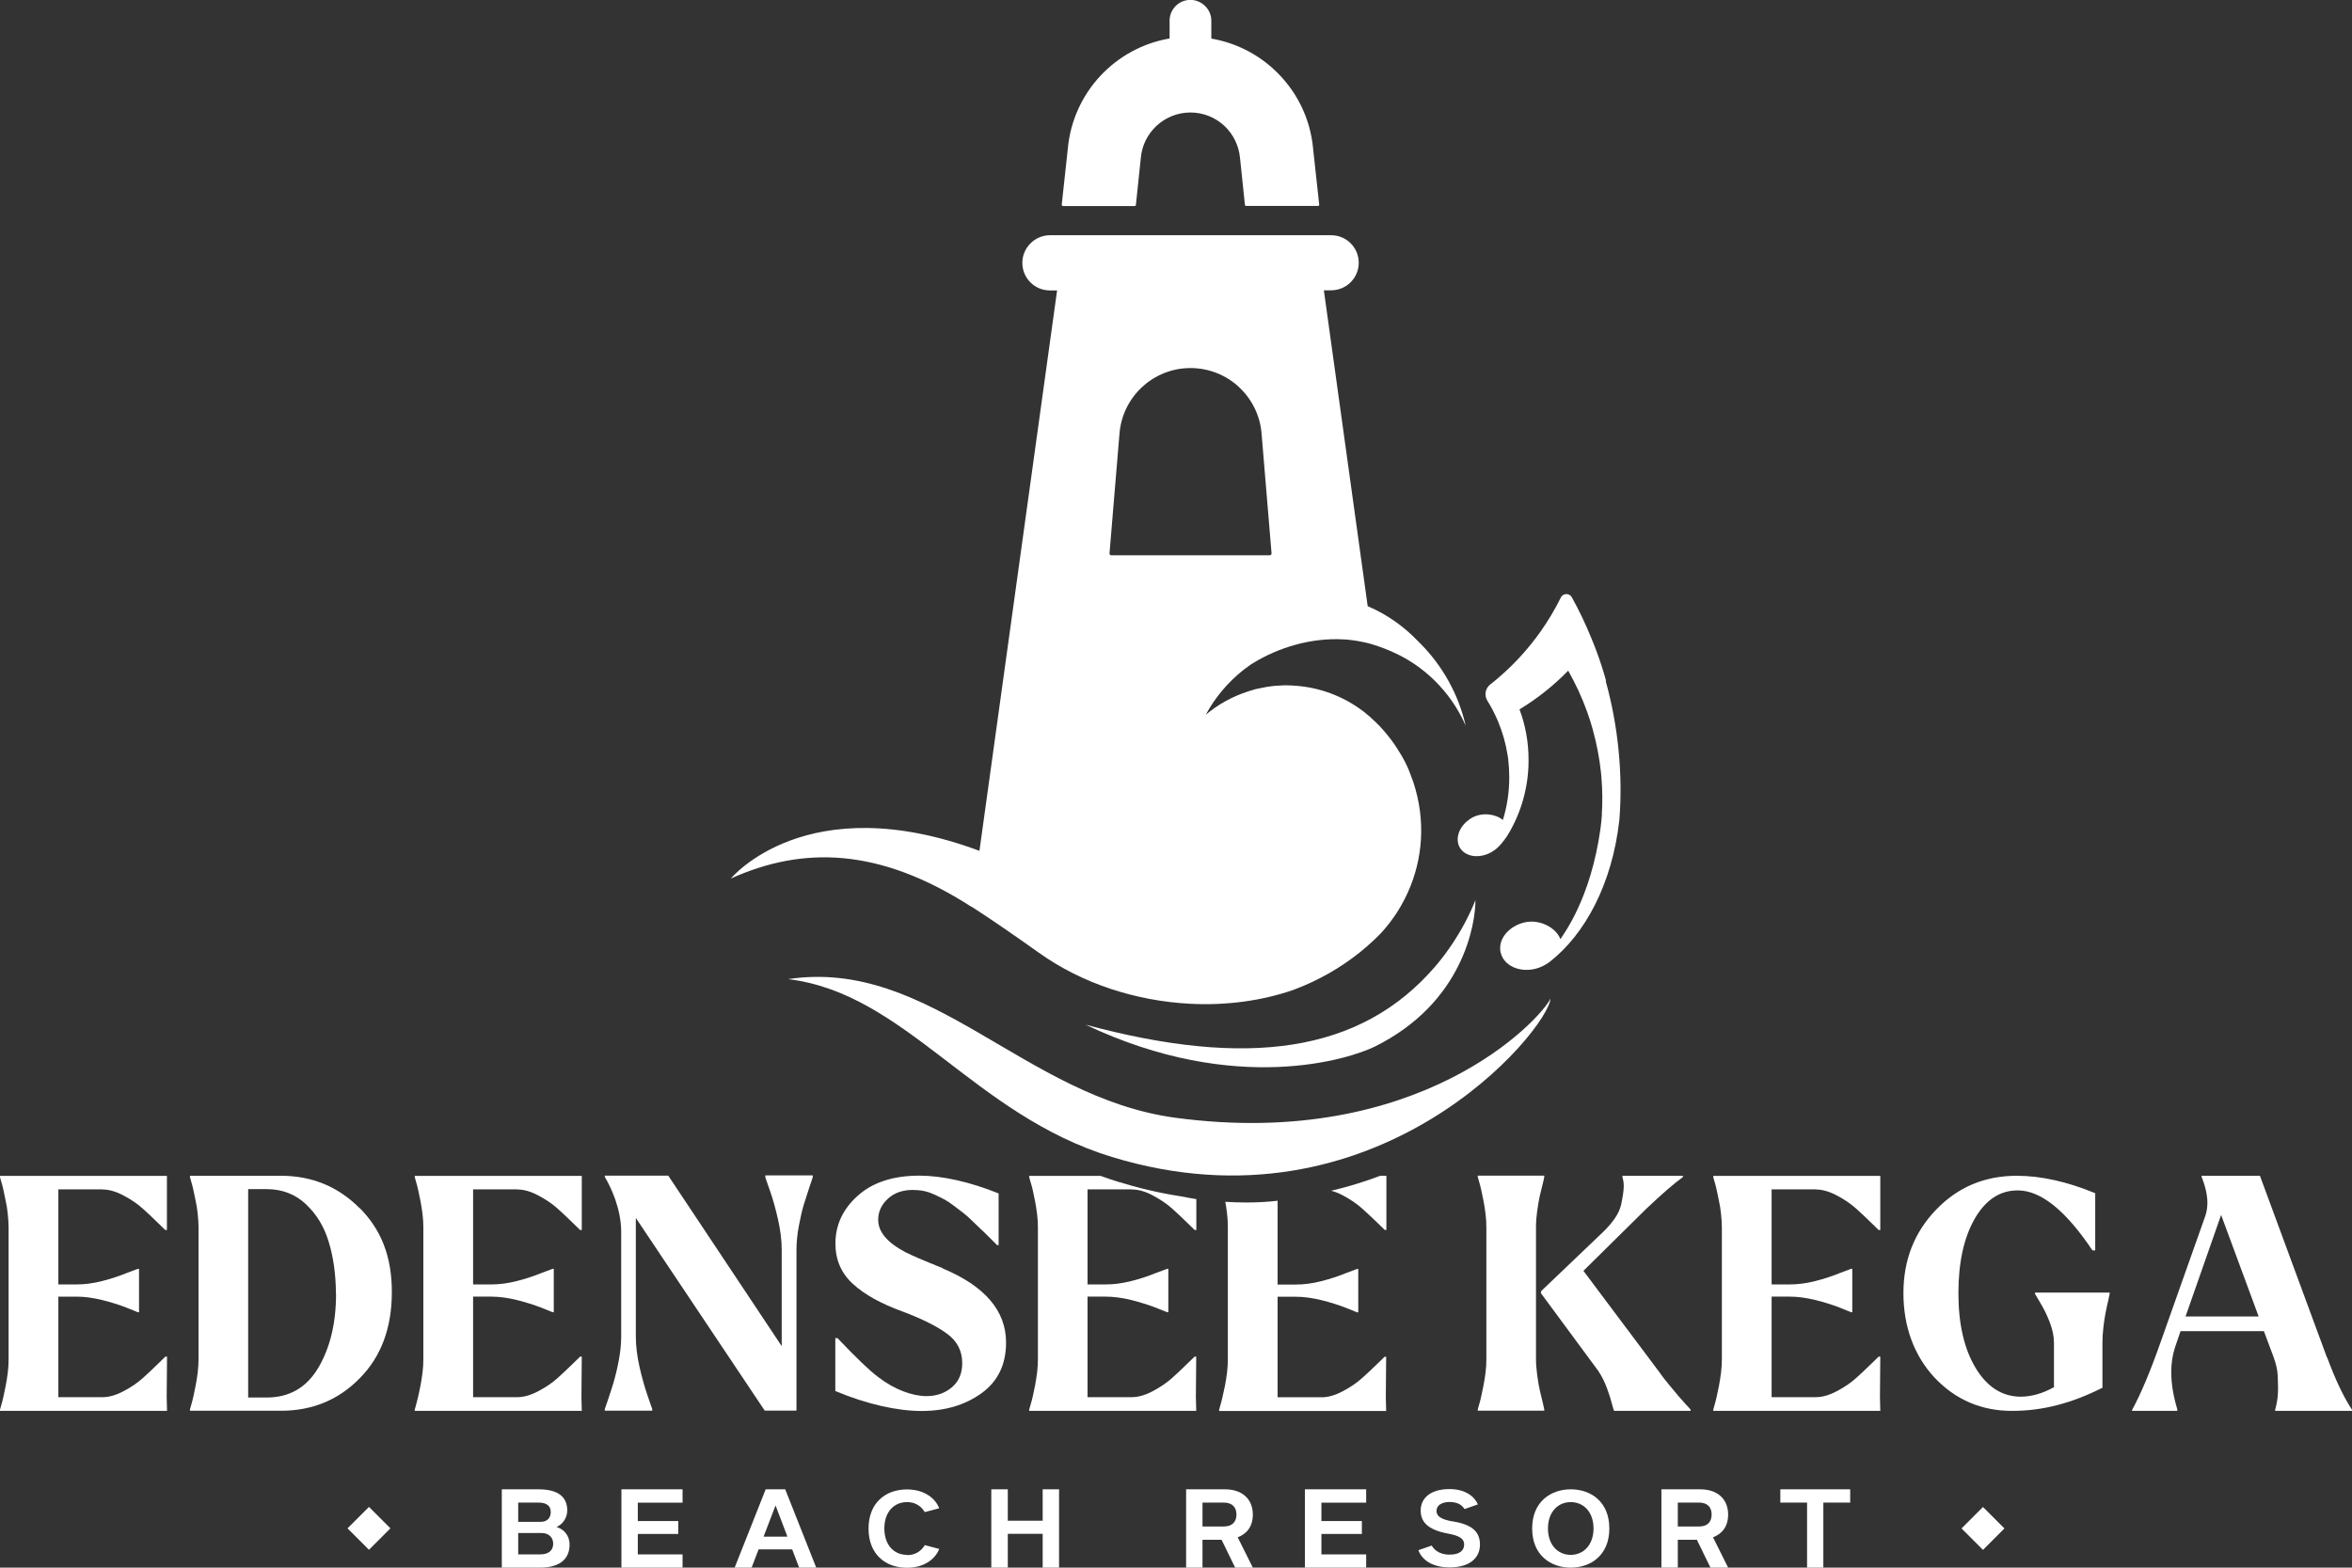 <svg xmlns="http://www.w3.org/2000/svg" id="Layer_2" viewBox="0 0 202.34 134.89"><rect x="0" y="0" width="202.34" height="134.89" fill="#333333" stroke="none"/><defs><style>      .cls-1 {        fill: #fff;      }    </style></defs><g id="Layer_1-2" data-name="Layer_1"><g><g><g><path class="cls-1" d="M47.87,131.39c.43-.16.93-.69.93-1.42,0-1.11-.71-1.82-2.47-1.82h-3.16v6.74h3.27c1.86,0,2.56-.86,2.56-1.98,0-.82-.51-1.33-1.12-1.52ZM44.58,129.29h1.74c.79,0,1.06.36,1.06.81,0,.49-.28.85-.88.85h-1.92v-1.66ZM46.45,133.75h-1.87v-1.84h2c.65,0,1.01.39,1.01.92,0,.5-.3.92-1.13.92Z"></path><path class="cls-1" d="M58.72,129.29v-1.14h-5.26v6.74h5.26v-1.14h-3.85v-1.76h3.48v-1.11h-3.48v-1.58h3.85Z"></path><path class="cls-1" d="M67.56,128.15h-1.69l-2.67,6.74h1.46l.6-1.57h2.89l.6,1.57h1.47l-2.67-6.74ZM65.69,132.22l1.03-2.68,1.02,2.68h-2.05Z"></path><path class="cls-1" d="M78.03,133.79c-1.1,0-1.95-.82-1.95-2.27s.85-2.27,1.95-2.27c.93,0,1.34.57,1.53.86l1.24-.33c-.31-.81-1.23-1.62-2.77-1.62-1.89,0-3.31,1.19-3.31,3.37s1.42,3.37,3.31,3.37c1.54,0,2.46-.81,2.77-1.62l-1.24-.33c-.18.29-.59.86-1.53.86Z"></path><path class="cls-1" d="M89.7,128.15v2.7h-3v-2.7h-1.42v6.74h1.42v-2.91h3v2.91h1.41v-6.74h-1.41Z"></path><path class="cls-1" d="M107.78,130.32c0-1.34-.93-2.17-2.39-2.17h-3.35v6.74h1.41v-2.4h1.64l1.17,2.4h1.52l-1.3-2.61c.8-.31,1.3-.95,1.3-1.96ZM105.26,131.35h-1.81v-2.06h1.81c.75,0,1.11.4,1.11,1.03s-.36,1.03-1.11,1.03Z"></path><path class="cls-1" d="M117.53,129.29v-1.14h-5.27v6.74h5.27v-1.14h-3.85v-1.76h3.48v-1.11h-3.48v-1.58h3.85Z"></path><path class="cls-1" d="M124.95,130.91c-1.04-.18-1.37-.48-1.37-.9,0-.45.4-.77,1.15-.77.79.01,1.1.36,1.26.61l1.15-.4c-.27-.65-1.04-1.32-2.44-1.32-1.6,0-2.48.75-2.48,1.85,0,.94.57,1.65,2.35,1.98,1,.18,1.39.45,1.39.93,0,.51-.36.88-1.25.88-1.05,0-1.43-.59-1.54-.78l-1.15.4c.24.65.98,1.48,2.69,1.48s2.61-.8,2.61-1.97c0-1.23-.87-1.75-2.37-2Z"></path><path class="cls-1" d="M135.13,128.15c-1.7,0-3.32,1.05-3.32,3.37s1.62,3.37,3.32,3.37,3.32-1.05,3.32-3.37-1.61-3.37-3.32-3.37ZM135.13,133.79c-1.12,0-1.96-.87-1.96-2.27s.84-2.27,1.96-2.27,1.96.87,1.96,2.27-.85,2.27-1.96,2.27Z"></path><path class="cls-1" d="M148.67,130.32c0-1.34-.93-2.17-2.39-2.17h-3.35v6.74h1.41v-2.4h1.64l1.17,2.4h1.52l-1.3-2.61c.8-.31,1.3-.95,1.3-1.96ZM146.15,131.35h-1.81v-2.06h1.81c.75,0,1.1.4,1.1,1.03s-.35,1.03-1.1,1.03Z"></path><path class="cls-1" d="M153.16,128.15v1.14h2.3v5.6h1.4v-5.6h2.31v-1.14h-6.02Z"></path></g><g><rect class="cls-1" x="30.44" y="130.21" width="2.61" height="2.61" transform="translate(-83.7 60.96) rotate(-45)"></rect><rect class="cls-1" x="169.29" y="130.21" width="2.61" height="2.61" transform="translate(-43.03 159.15) rotate(-45)"></rect></g></g><g><path class="cls-1" d="M8.82,102.35c.55,0,1.15.17,1.79.51.65.34,1.19.71,1.63,1.1.44.39.87.8,1.29,1.21.42.41.65.64.69.67h.14v-4.66H0v.11l.11.39c.07.24.14.49.19.74s.12.56.19.91c.08.36.14.74.18,1.14.04.4.07.78.07,1.14v11.35c0,.35-.02.74-.07,1.14-.05.4-.11.78-.18,1.14-.07.36-.14.66-.19.91s-.12.5-.19.75l-.11.39v.11h14.37l-.03-1.18.03-3.49h-.14s-.27.26-.69.67c-.42.41-.85.82-1.29,1.21-.44.39-.98.76-1.63,1.1-.64.34-1.24.51-1.79.51h-3.81v-8.65h1.57c.68,0,1.41.1,2.19.29s1.49.42,2.11.66l.96.39h.11v-3.73h-.11l-.96.36c-.63.26-1.33.49-2.11.69-.78.2-1.51.29-2.19.29h-1.57v-8.18h3.81Z"></path><path class="cls-1" d="M30.94,103.96c-1.85-1.86-4.11-2.79-6.77-2.79h-7.83v.11l.11.39c.07.24.14.49.19.74s.12.56.19.91c.08.36.14.74.18,1.14.04.4.07.78.07,1.14v11.35c0,.35-.02.74-.07,1.14-.05.4-.11.78-.18,1.14-.07.36-.14.66-.19.91s-.12.5-.19.75l-.11.39v.11h7.83c2.69,0,4.95-.93,6.78-2.8,1.84-1.86,2.76-4.33,2.76-7.41s-.92-5.37-2.77-7.24ZM28.91,111.34c0,2.51-.51,4.62-1.52,6.34-1.01,1.71-2.49,2.57-4.44,2.57h-1.6v-17.93h1.6c1.32,0,2.44.43,3.36,1.29.92.86,1.58,1.94,1.97,3.25.4,1.3.6,2.75.62,4.34v.14Z"></path><path class="cls-1" d="M44.51,102.35c.55,0,1.15.17,1.79.51.65.34,1.19.71,1.63,1.1.44.39.87.8,1.29,1.21.42.41.65.64.69.67h.14v-4.66h-14.37v.11l.11.39c.07.24.14.49.19.74.06.25.12.56.19.91.07.36.13.74.18,1.14.05.4.07.78.07,1.14v11.35c0,.35-.02.74-.07,1.14-.05.4-.11.78-.18,1.14-.07.36-.14.66-.19.91-.06.25-.12.5-.19.75l-.11.39v.11h14.37l-.03-1.18.03-3.49h-.14s-.26.26-.69.67c-.42.41-.85.82-1.29,1.21-.44.39-.98.76-1.63,1.1-.64.34-1.24.51-1.79.51h-3.81v-8.65h1.57c.68,0,1.41.1,2.19.29.78.2,1.49.42,2.11.66l.96.39h.11v-3.73h-.11l-.96.36c-.63.26-1.33.49-2.11.69-.78.2-1.51.29-2.19.29h-1.57v-8.18h3.81Z"></path><path class="cls-1" d="M65.84,101.17v.14s.13.39.39,1.12c.26.73.49,1.56.7,2.49.21.92.32,1.8.32,2.62v8.29l-9.76-14.67h-5.46v.11c.49.81,1.41,2.71,1.41,4.72v9.02c0,.64-.07,1.33-.21,2.06-.14.74-.29,1.36-.44,1.87-.16.51-.31,1-.48,1.49-.17.49-.26.76-.28.81v.14h4.08v-.14s-.13-.39-.39-1.12c-.25-.73-.49-1.56-.7-2.49-.21-.93-.32-1.81-.32-2.63v-10.2l11.09,16.58h2.73v-13.86c0-.63.07-1.32.21-2.06.14-.74.28-1.36.44-1.87.16-.51.32-1,.48-1.49.17-.49.26-.76.27-.82v-.14h-4.08Z"></path><path class="cls-1" d="M81.12,109.13c-1.63-.65-2.71-1.12-3.24-1.39-1.55-.82-2.33-1.74-2.33-2.78,0-.69.27-1.29.82-1.8.54-.51,1.26-.77,2.15-.77.29,0,.72.03,1,.1.29.06.59.17.9.31.31.15.59.28.83.41.24.13.53.32.85.57.33.25.6.46.8.61.21.16.48.4.81.73.34.33.58.55.71.68.14.12.38.36.73.71s.56.55.63.63h.13v-4.45c-2.53-1.02-4.9-1.53-6.81-1.53-2.25,0-4.01.57-5.3,1.72-1.28,1.14-1.93,2.52-1.93,4.12,0,1.4.5,2.56,1.51,3.48,1.01.92,2.42,1.7,4.24,2.36,1.73.65,3.02,1.3,3.88,1.94.85.63,1.28,1.47,1.28,2.51,0,.89-.3,1.59-.9,2.09-.6.5-1.32.75-2.18.75-1.18,0-2.74-.55-4.15-1.64-.75-.56-1.92-1.68-3.5-3.35h-.19v4.55c2.71,1.14,5.36,1.72,7.41,1.72s3.75-.51,5.17-1.53c1.41-1.02,2.11-2.47,2.11-4.36,0-2.73-1.82-4.86-5.46-6.38Z"></path><path class="cls-1" d="M97.38,102.35c.55,0,1.15.17,1.79.51s1.19.71,1.63,1.1c.44.39.87.8,1.29,1.21.42.41.65.64.69.67h.14v-2.66c-.46-.07-.92-.16-1.38-.25,0,0-.01,0-.02,0-1.8-.28-3.61-.71-5.42-1.27-.48-.15-.95-.31-1.42-.48h-6.14v.11l.11.39c.08.24.14.49.2.74.06.25.12.56.19.91.07.36.13.74.18,1.14.05.4.07.78.07,1.14v11.35c0,.35-.02.74-.07,1.14-.05.4-.11.78-.18,1.14-.07.36-.14.66-.19.91-.06.25-.12.5-.2.75l-.11.39v.11h14.37l-.03-1.18.03-3.49h-.14s-.26.26-.69.67c-.42.41-.85.82-1.29,1.21-.44.39-.99.76-1.63,1.1s-1.24.51-1.79.51h-3.81v-8.65h1.57c.68,0,1.41.1,2.19.29.78.2,1.48.42,2.11.66l.97.39h.11v-3.73h-.11l-.97.36c-.63.26-1.33.49-2.11.69-.78.2-1.51.29-2.19.29h-1.57v-8.18h3.81Z"></path><path class="cls-1" d="M118.74,101.17c-1.32.5-2.73.94-4.22,1.29.32.08.65.21.99.39.64.34,1.19.71,1.63,1.1.44.39.87.8,1.3,1.21.42.41.65.64.69.67h.14v-4.66h-.52ZM119.26,116.74h-.14s-.27.26-.69.67c-.42.41-.86.82-1.3,1.21-.44.39-.98.76-1.63,1.1-.65.34-1.24.51-1.79.51h-3.8v-8.65h1.57c.68,0,1.41.1,2.19.29s1.48.42,2.11.66l.96.39h.11v-3.73h-.11l-.96.36c-.63.26-1.33.49-2.11.69-.78.2-1.51.29-2.19.29h-1.57v-7.21c-.87.1-1.76.15-2.7.15-.59,0-1.19-.02-1.8-.06.06.32.11.65.15,1,.05.4.07.78.07,1.14v11.42c0,.35-.02.74-.07,1.14-.05.4-.11.78-.18,1.14-.08.36-.14.66-.2.91-.05.25-.12.5-.19.75l-.11.39v.11h14.37l-.03-1.18.03-3.49Z"></path><path class="cls-1" d="M145.09,120.91c-.21-.24-.44-.49-.68-.77-.24-.28-.52-.62-.85-1.02-.33-.4-.62-.77-.85-1.11l-6.49-8.66,5.42-5.35c1.34-1.27,2.38-2.17,3.14-2.72v-.11h-5.2v.14c.07.21.11.46.11.76,0,.36-.08.89-.23,1.6-.16.71-.67,1.48-1.53,2.32l-5.31,5.07s-.06.08-.06.14c0,.04,0,.08.03.11l4.9,6.64c.29.43.54.92.74,1.46.2.54.35,1,.44,1.37.09.37.16.58.19.62h6.58v-.11s-.14-.15-.34-.38ZM132.25,104.16c.07-.52.15-.96.23-1.32.08-.35.17-.7.25-1.02.08-.33.12-.51.12-.55v-.11h-5.72v.11l.11.39c.07.24.14.49.19.74.06.25.12.56.19.91.07.35.13.74.18,1.14.05.4.07.78.07,1.13v11.38c0,.36-.02.74-.07,1.14-.05.4-.11.78-.18,1.13-.07.35-.14.66-.19.91-.05.25-.12.5-.19.74l-.11.39v.11h5.72v-.11s-.04-.22-.12-.55-.17-.67-.25-1.03c-.08-.35-.16-.79-.23-1.32-.07-.52-.11-1-.11-1.43v-11.38c0-.43.04-.91.11-1.43Z"></path><path class="cls-1" d="M156.22,102.35c.55,0,1.15.17,1.79.51.65.34,1.19.71,1.63,1.1.44.39.87.8,1.29,1.21.42.41.65.64.69.67h.14v-4.66h-14.37v.11l.11.39c.07.24.14.49.19.74s.12.56.19.91c.08.36.14.74.18,1.14.04.4.07.78.07,1.14v11.35c0,.35-.02.74-.07,1.14-.05.4-.11.78-.18,1.14-.07.36-.14.66-.19.91s-.12.5-.19.75l-.11.39v.11h14.37l-.03-1.18.03-3.49h-.14s-.26.26-.69.67c-.42.41-.85.82-1.29,1.21-.44.39-.98.76-1.63,1.1-.64.34-1.24.51-1.79.51h-3.81v-8.65h1.57c.68,0,1.41.1,2.19.29s1.49.42,2.11.66l.96.39h.11v-3.73h-.11l-.96.36c-.63.26-1.33.49-2.11.69-.78.2-1.51.29-2.19.29h-1.57v-8.18h3.81Z"></path><path class="cls-1" d="M175.07,111.22v.11l.45.77c.3.49.58,1.05.82,1.68.24.63.36,1.21.36,1.76v3.82c-.98.55-1.95.82-2.89.82-1.59-.02-2.88-.85-3.86-2.49-.98-1.64-1.47-3.78-1.47-6.42s.47-4.77,1.4-6.4c.94-1.63,2.17-2.44,3.69-2.44h.06c1.96.02,4.09,1.74,6.38,5.16h.24v-4.92c-2.43-1-4.68-1.5-6.75-1.5-2.75,0-5.07.97-6.94,2.92-1.88,1.95-2.81,4.34-2.81,7.18s.9,5.37,2.69,7.28c1.8,1.9,4.02,2.85,6.66,2.85s5.13-.66,7.77-1.99v-3.88c0-.42.03-.88.09-1.39s.13-.94.2-1.28c.07-.35.14-.68.22-1,.07-.32.11-.5.11-.53v-.11h-6.4Z"></path><path class="cls-1" d="M200.18,116.79l-5.76-15.62h-5.02v.08c.33.84.5,1.59.5,2.25,0,.39-.06.76-.17,1.1l-3.86,10.9c-.88,2.51-1.7,4.45-2.45,5.82v.08h3.89v-.14c-.35-1.16-.52-2.23-.52-3.2,0-.77.11-1.48.33-2.14l.47-1.38h7.17l.83,2.22c.22.6.34,1.14.36,1.62.02.48.03.81.03,1,0,.41-.02.77-.07,1.08-.05.31-.11.58-.18.83v.11h6.62v-.08c-.74-1.12-1.45-2.63-2.15-4.52ZM188.02,113.28l3.06-8.74,3.23,8.74h-6.29Z"></path></g><g><path class="cls-1" d="M93.39,88.17c12.97,6.16,22.79,2.92,24.89,1.88,7.62-3.78,8.66-10.59,8.65-12.6,0,0-1.05,2.9-3.45,5.7-6.43,7.48-16.19,8.77-30.09,5.02Z"></path><path class="cls-1" d="M101.13,96.18c-13.02-1.75-21.06-13.78-33.33-11.93,10.11,1.22,15.91,11.65,27.85,15.3,22.78,6.96,37.53-10.9,37.74-13.63-.83,1.78-11.24,13.08-32.26,10.26Z"></path><path class="cls-1" d="M83.59,78.02c1.77,1.14,3.69,2.47,5.8,3.97,3.72,2.66,8.37,4.14,12.99,4.38,3.07.16,6.13-.24,8.88-1.19.02,0,.03-.01.05-.02,2.11-.79,4.03-1.89,5.72-3.25.02-.02.05-.04.08-.07.12-.09.24-.2.36-.3.01-.01.03-.02.04-.03.4-.34.78-.7,1.15-1.07,0,0,0-.01.01-.01.39-.41.76-.85,1.09-1.31.11-.15.21-.29.31-.44.17-.26.34-.53.49-.8,0,0,0-.01.01-.02.19-.33.3-.56.3-.56,0,0,0,0,0,0,1.41-2.79,1.82-6.1.91-9.36-.12-.44-.26-.86-.43-1.28-.24-.7-.62-1.43-1.08-2.14-.05-.08-.1-.17-.16-.25-.32-.49-.68-.95-1.06-1.39-.1-.12-.21-.24-.31-.35-.08-.08-.16-.16-.24-.24-.08-.09-.17-.17-.26-.25-.1-.09-.2-.18-.29-.27-.02-.03-.05-.05-.07-.07-.07-.07-.15-.13-.23-.19-.06-.06-.12-.11-.19-.16-.1-.09-.21-.17-.31-.24-1.62-1.2-3.58-1.94-5.63-2.1h-.02c-.15-.01-.28-.02-.43-.03-.93-.04-1.88.05-2.83.27-.16.03-.31.07-.47.12-.13.04-.26.08-.39.12-1.37.44-2.6,1.13-3.65,2.01.1-.18.2-.36.31-.54.43-.71.93-1.37,1.49-1.98.61-.66,1.29-1.26,2.03-1.77.06-.04.12-.09.19-.12,2.25-1.4,5.11-2.24,7.88-2.07.01,0,.03,0,.04,0,.09,0,.18.01.27.02.62.06,1.23.17,1.83.32.02,0,.04.01.06.02.1.03.21.06.31.09,1.31.41,2.42.94,3.35,1.54.06.04.12.08.18.12.01,0,.02.01.03.02.62.42,1.2.9,1.73,1.42,1.08,1.07,1.97,2.33,2.6,3.74.01.02.02.03.02.05.02.05.03.08.04.11,0-.02-.01-.05-.02-.07,0,.01.01.02.02.04-.62-2.7-1.98-5.12-3.86-7.03-.09-.09-.19-.19-.28-.28-1.15-1.19-2.57-2.24-4.29-2.97l-3.77-27.18h.62c.65,0,1.25-.26,1.68-.69s.7-1.02.7-1.68c0-1.31-1.06-2.37-2.37-2.37h-24.19c-.65,0-1.25.27-1.68.7s-.7,1.02-.7,1.68c0,1.31,1.06,2.37,2.37,2.37h.62l-6.68,48.22c-14.89-5.54-21.38,2.38-21.38,2.38,6.16-2.77,12.73-2.7,20.71,2.45ZM96.31,37.29c.27-3.18,2.92-5.62,6.11-5.62,1.59,0,3.06.61,4.15,1.62,1.09,1.01,1.83,2.41,1.96,4l.86,10.32c0,.09-.06.17-.15.17h-13.64c-.09,0-.16-.08-.15-.17l.86-10.32Z"></path><path class="cls-1" d="M91.43,17.73h6.19c.05,0,.09-.04.1-.09l.42-4.02c.18-2.22,2.04-3.94,4.27-3.94,1.12,0,2.14.43,2.9,1.13s1.27,1.69,1.37,2.8l.42,4.02c0,.05.05.09.1.09h6.19c.06,0,.11-.05.1-.11l-.52-4.78c-.24-2.74-1.51-5.15-3.4-6.88-1.47-1.35-3.32-2.28-5.36-2.63v-1.53c0-.5-.2-.94-.53-1.27-.33-.32-.77-.53-1.27-.53-.99,0-1.79.8-1.79,1.79v1.53c-4.67.8-8.33,4.65-8.76,9.52l-.52,4.78c0,.06.04.11.1.11Z"></path><path class="cls-1" d="M138.17,58.58c-.24-.86-.51-1.7-.82-2.53-.09-.26-.2-.52-.3-.78,0-.01-.01-.03-.02-.04-.03-.08-.06-.17-.1-.25-.5-1.24-1.07-2.44-1.71-3.59-.21-.37-.75-.36-.94.02-.5,1.01-1.08,1.98-1.73,2.91-.97,1.37-2.1,2.64-3.38,3.77-.31.28-.64.55-.97.81-.43.34-.53.94-.24,1.4.35.56.65,1.15.91,1.76.39.93.67,1.91.83,2.93.02.1.03.21.05.32,0,.01,0,.03,0,.04.06.51.09,1.02.09,1.54,0,1.28-.19,2.51-.55,3.67-.6-.52-1.77-.69-2.65-.2-.13.07-.26.16-.37.26-.02.01-.04.03-.06.04-.74.63-1.02,1.56-.63,2.26l.06.1s.03.03.04.05l.05.06c.54.63,1.63.73,2.58.19.21-.12.39-.25.55-.41.05-.04.27-.27.32-.34.14-.17.28-.35.42-.55.01-.01.02-.03.03-.04,1.1-1.76,1.77-3.84,1.86-6.05.01-.18.01-.36.01-.55,0-1.52-.27-2.99-.78-4.34,1.55-.94,2.95-2.06,4.19-3.33.63,1.11,1.18,2.29,1.63,3.54.18.49.34,1,.48,1.51.34,1.23.58,2.48.71,3.71.02.14.03.28.04.42,0,.02,0,.03,0,.04.09,1.07.1,2.13.03,3.18h.01c-.03.41-.07.83-.13,1.24-.84,5.95-3.1,8.92-3.44,9.46-.37-.99-1.82-1.78-3.17-1.42-1.28.34-2.14,1.38-2,2.41,0,.07.02.14.04.2.28,1.1,1.61,1.7,2.98,1.36.68-.17,1.16-.55,1.22-.59,3.03-2.36,5.38-6.68,6-12.2h0c.31-3.85-.08-8.05-1.18-11.99Z"></path></g></g></g></svg>